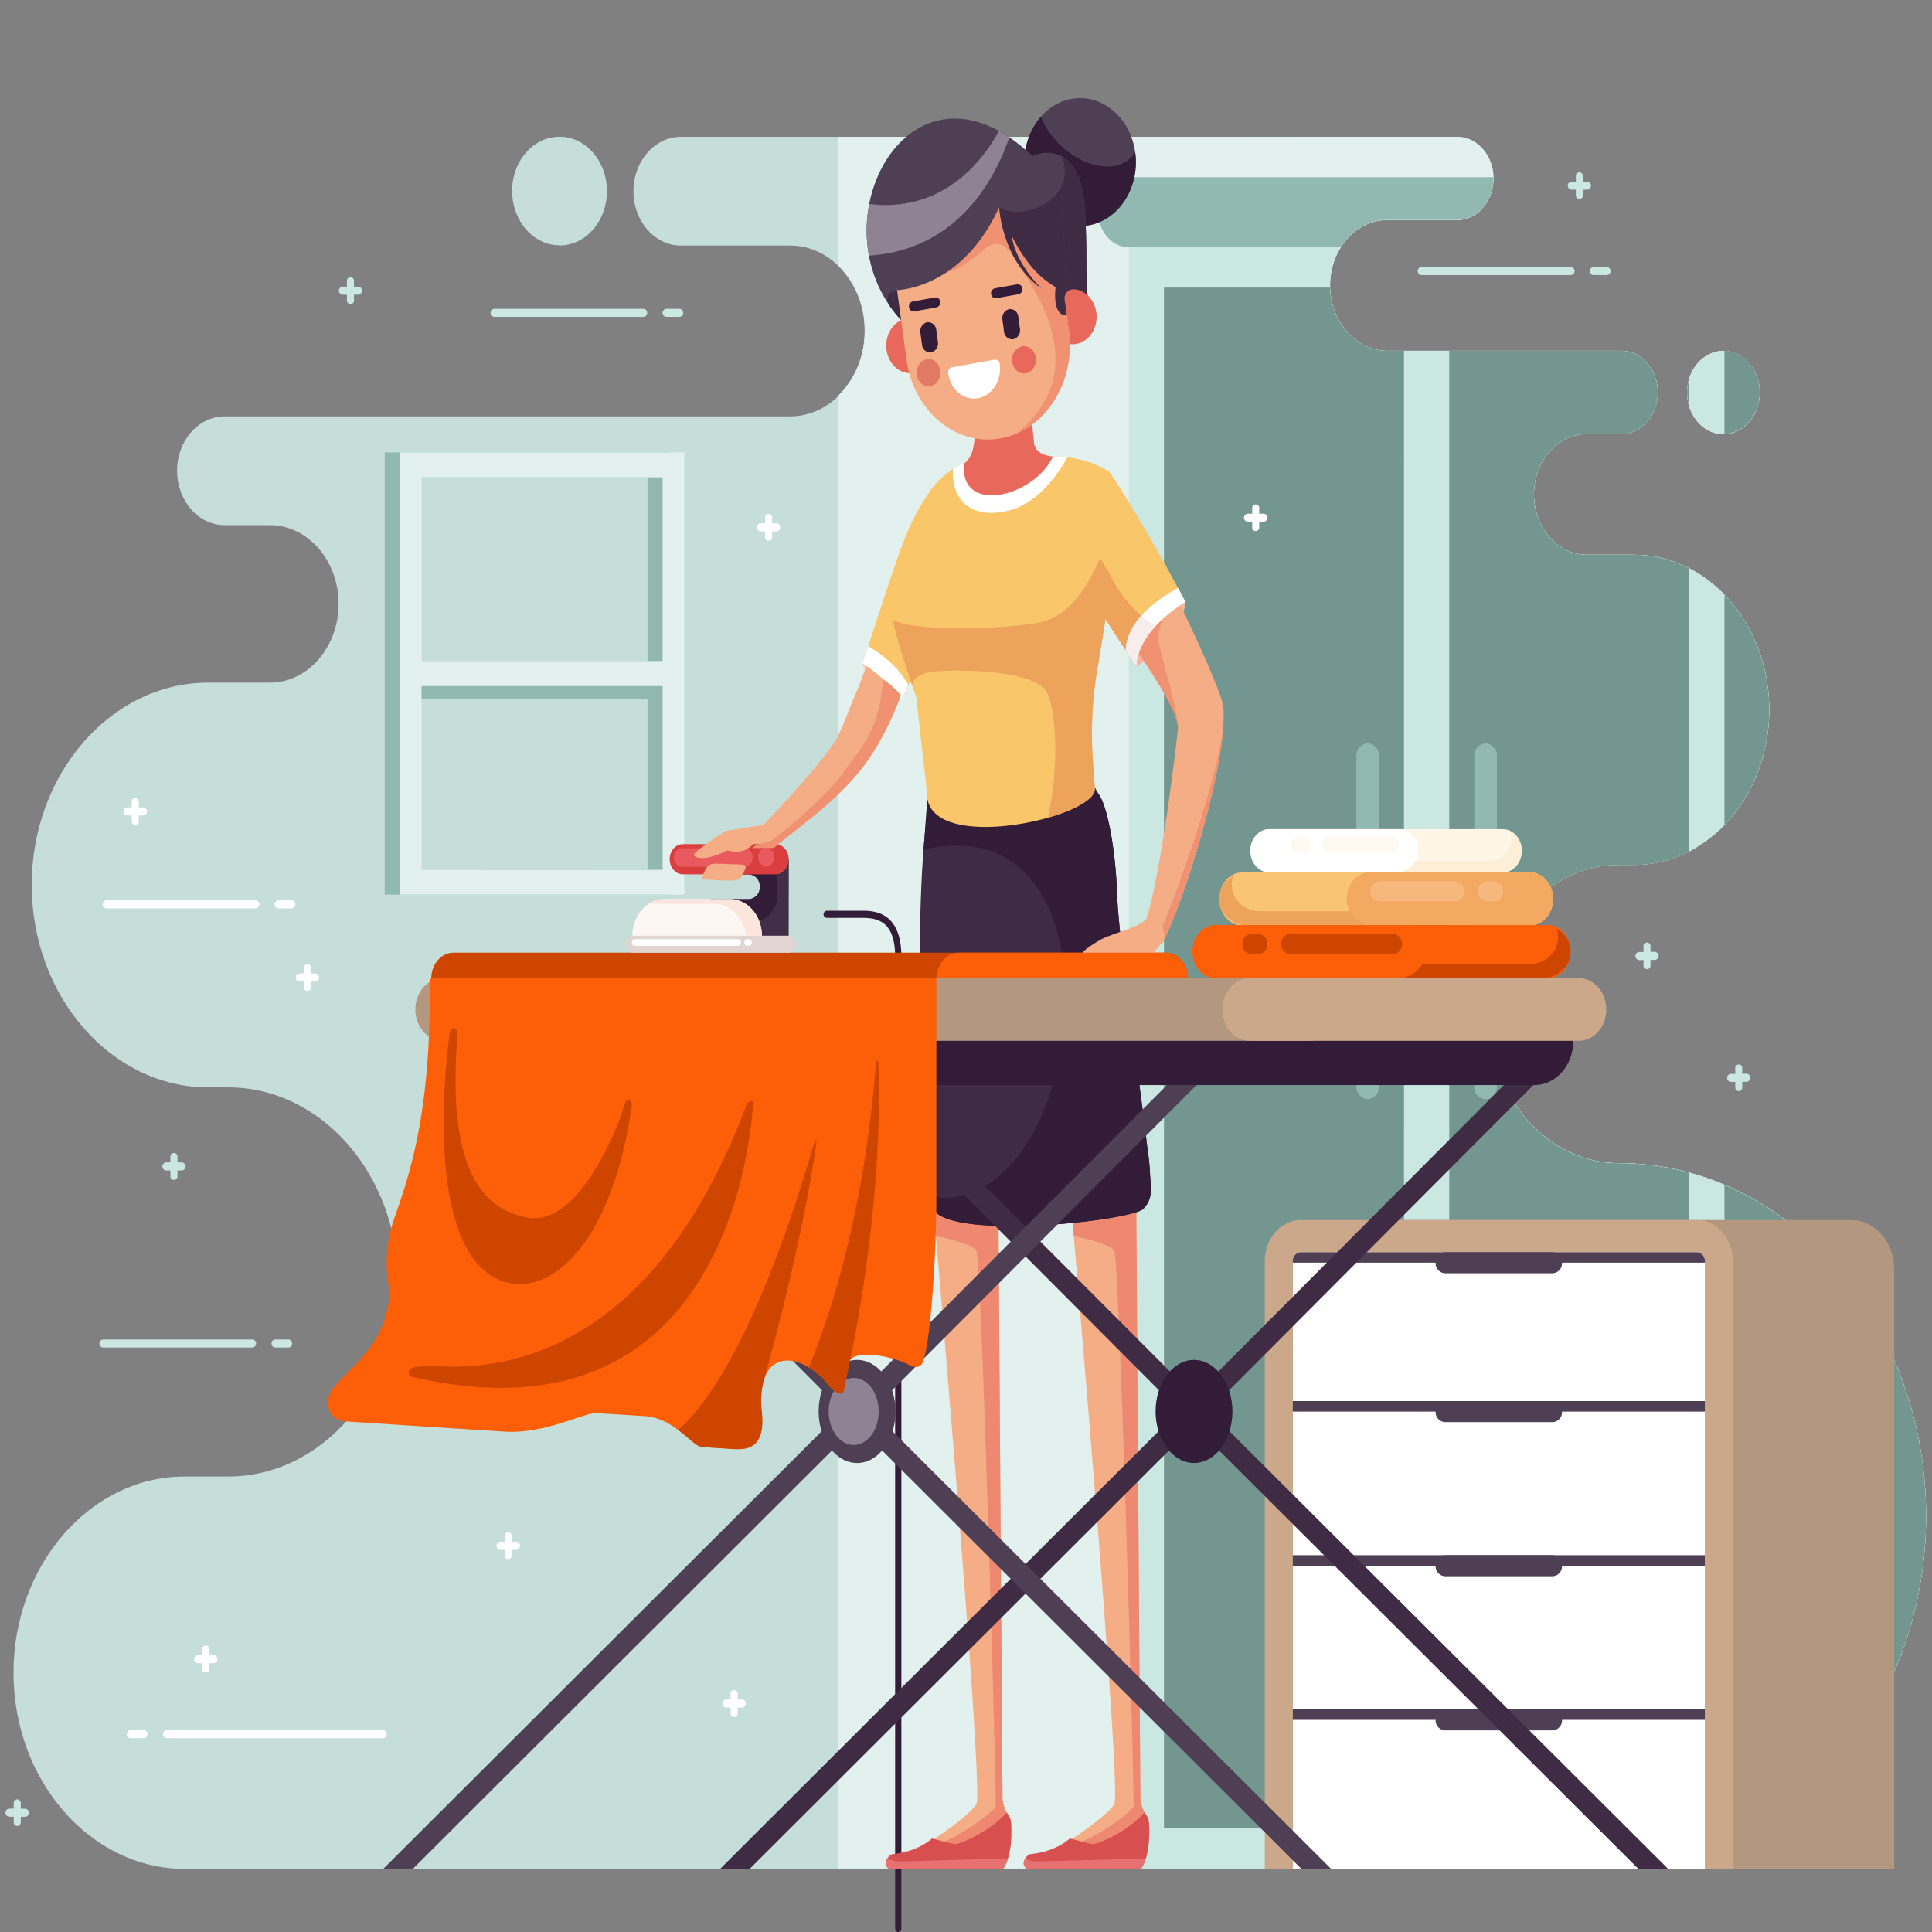 <svg id="Calque_1" data-name="Calque 1" xmlns="http://www.w3.org/2000/svg" viewBox="0 0 650 650"><rect x="0" y="0" width="650" height="650" fill="#808080" stroke="none"/><defs><style>.cls-1{fill:#c6deda;}.cls-1,.cls-11,.cls-12,.cls-13,.cls-14,.cls-15,.cls-16,.cls-17,.cls-18,.cls-19,.cls-2,.cls-20,.cls-22,.cls-23,.cls-24,.cls-25,.cls-26,.cls-27,.cls-28,.cls-29,.cls-3,.cls-30,.cls-31,.cls-32,.cls-33,.cls-34,.cls-35,.cls-36,.cls-37,.cls-38,.cls-39,.cls-4,.cls-40,.cls-5,.cls-6,.cls-7,.cls-8,.cls-9{fill-rule:evenodd;}.cls-2{fill:#e2f1ee;}.cls-3{fill:#92b9b1;}.cls-4{fill:#cae7e2;}.cls-5{fill:#739790;}.cls-6{fill:#b3977f;}.cls-7{fill:#cca88b;}.cls-8{fill:#fff;}.cls-10,.cls-9{fill:#4f3f55;}.cls-11,.cls-21{fill:#331c38;}.cls-12{fill:#f8cfbe;}.cls-13{fill:#f4ad85;}.cls-14{fill:#ef8871;}.cls-15{fill:#d84f50;}.cls-16{fill:#e67170;}.cls-17{fill:#f4b4a3;}.cls-18{fill:#3f2c44;}.cls-19{fill:#f9c66a;}.cls-20{fill:#8e8293;}.cls-22{fill:#e8685b;}.cls-23{fill:#f09172;}.cls-24{fill:#e95a5e;}.cls-25{fill:#eea35d;}.cls-26{fill:#f8eded;}.cls-27{fill:#fc5f08;}.cls-28{fill:#ce4500;}.cls-29{fill:#e37b64;}.cls-30{fill:#f9c575;}.cls-31{fill:#f4a962;}.cls-32{fill:#f6b87c;}.cls-33{fill:#fff6e7;}.cls-34{fill:#fffaf1;}.cls-35{fill:#fdefd7;}.cls-36{fill:#422e47;}.cls-37{fill:#da3e3e;}.cls-38{fill:#fdf7f4;}.cls-39{fill:#e0d5d1;}.cls-40{fill:#fbe5dc;}</style></defs><title>Plan de travail 1</title><path class="cls-1" d="M544.57,628.71C601.46,628.71,648,575.31,648,510h0c0-65.27-46.54-118.67-103.43-118.67h0c-24.05,0-43.73-22.57-43.73-50.17h0c0-27.6,19.68-50.18,43.73-50.18h5.21c25,0,45.46-23.47,45.46-52.17h0c0-28.69-20.45-52.16-45.46-52.16h-16c-9.73,0-17.7-9.14-17.7-20.31h0c0-11.17,8-20.31,17.7-20.31h11.73c6.72,0,12.22-6.31,12.22-14h0c0-7.71-5.5-14-12.22-14H466.68c-10.56,0-19.2-9.92-19.2-22h0c0-12.11,8.64-22,19.2-22h23.58c6.72,0,12.22-6.31,12.22-14h0c0-7.71-5.5-14-12.22-14H229.05c-8.77,0-15.94,8.24-15.94,18.29h0c0,10.06,7.17,18.29,15.94,18.29h36.83c13.78,0,25.05,12.94,25.05,28.74h0c0,15.81-11.27,28.74-25.05,28.74H75.52c-8.77,0-15.94,8.23-15.94,18.29h0c0,10.06,7.17,18.29,15.94,18.29h15.3c12.71,0,23.1,11.93,23.1,26.5h0c0,14.58-10.39,26.5-23.1,26.5H70c-32.63,0-59.33,30.64-59.33,68.07h0c0,37.44,26.7,68.08,59.33,68.08h6.79c31.39,0,57.07,29.46,57.07,65.47h0c0,36-25.68,65.47-57.07,65.47H62.08c-31.65,0-57.54,29.71-57.54,66h0c0,36.31,25.89,66,57.54,66ZM188.26,82.53c-8.81,0-15.95-8.19-15.95-18.29S179.45,46,188.26,46s15.94,8.19,15.94,18.29-7.14,18.29-15.94,18.29Zm391.57,63.54c-6.75,0-12.22-6.28-12.22-14s5.47-14,12.22-14,12.21,6.27,12.21,14S586.57,146.07,579.83,146.07Z"/><path class="cls-2" d="M544.57,628.71C601.46,628.71,648,575.31,648,510h0c0-65.27-46.54-118.67-103.43-118.67h0c-24.05,0-43.73-22.57-43.73-50.17h0c0-27.6,19.68-50.18,43.73-50.18h5.21c25,0,45.46-23.47,45.46-52.17h0c0-28.69-20.45-52.16-45.46-52.16h-16c-9.73,0-17.7-9.14-17.7-20.31h0c0-11.17,8-20.31,17.7-20.31h11.73c6.72,0,12.22-6.31,12.22-14h0c0-7.71-5.5-14-12.22-14H466.68c-10.56,0-19.2-9.92-19.2-22h0c0-12.11,8.64-22,19.2-22h23.58c6.72,0,12.22-6.31,12.22-14h0c0-7.71-5.5-14-12.22-14H281.91V89.23a30.58,30.58,0,0,1,9,22h0a30.55,30.55,0,0,1-9,22v495.4Zm35.26-482.64c-6.75,0-12.22-6.28-12.22-14s5.47-14,12.22-14,12.21,6.27,12.21,14S586.57,146.07,579.83,146.07Z"/><path class="cls-3" d="M129.42,301h95.72V152.21H129.42V301Zm88.42-65.84v57.46H136.73V230.81h1.9v4.39Zm0-12.77H136.73V160.59h81.11Z"/><path class="cls-2" d="M134.53,301h95.72V152.21H134.53V301Zm7.3-8.38V230.81h81.11v61.85Zm81.11-70.23H141.83V160.59h81.11Z"/><path class="cls-4" d="M498.53,70.26H379.78V628.71H544.57C601.46,628.71,648,575.31,648,510h0c0-65.27-46.54-118.67-103.43-118.67h0c-24.05,0-43.73-22.57-43.73-50.17h0c0-27.6,19.68-50.18,43.73-50.18h5.21c25,0,45.46-23.47,45.46-52.17h0c0-28.69-20.45-52.16-45.46-52.16h-16c-9.73,0-17.7-9.14-17.7-20.31h0c0-11.17,8-20.31,17.7-20.31h11.73c6.72,0,12.22-6.31,12.22-14h0c0-7.71-5.5-14-12.22-14H466.68c-10.56,0-19.2-9.92-19.2-22h0c0-12.11,8.64-22,19.2-22h23.58a11.37,11.37,0,0,0,8.27-3.73Zm81.3,75.81c-6.75,0-12.22-6.28-12.22-14s5.47-14,12.22-14,12.21,6.27,12.21,14S586.57,146.07,579.83,146.07Z"/><path class="cls-5" d="M580.18,118v28c6.59-.21,11.86-6.4,11.86-14s-5.27-13.79-11.86-14Zm0,82.12v77.39c9.24-9.56,15.06-23.39,15.06-38.7h0c0-15.31-5.82-29.13-15.06-38.69Zm0,198.51V621.42C619.66,604.67,648,561,648,510h0C648,459.11,619.66,415.41,580.18,398.67Z"/><path class="cls-3" d="M451.09,83.2H379.78c-5.66,0-10.28-5.31-10.28-11.79h0c0-6.49,4.62-11.79,10.28-11.79H502.47c0,.11,0,.23,0,.35h0c0,7.71-5.5,14-12.22,14H466.68C460.28,74,454.58,77.63,451.09,83.2Z"/><path class="cls-5" d="M568.35,127.24v9.62a16,16,0,0,1,0-9.62Zm0,64a40.23,40.23,0,0,0-18.57-4.58h-16c-9.73,0-17.7-9.14-17.7-20.31h0c0-11.17,8-20.31,17.7-20.31h11.73c6.72,0,12.22-6.31,12.22-14h0c0-7.71-5.5-14-12.22-14H487.59V615.13h80.76V394.56a90.34,90.34,0,0,0-23.78-3.19h0c-24.05,0-43.73-22.57-43.73-50.17h0c0-27.6,19.68-50.18,43.73-50.18h5.21a40.23,40.23,0,0,0,18.57-4.58V191.27Zm-96-73.23h-5.69c-10.34,0-18.83-9.5-19.18-21.26H391.61V615.13h80.76Z"/><path class="cls-3" d="M460.15,250.09h0a4.13,4.13,0,0,0-3.81,4.36v111a4.14,4.14,0,0,0,3.81,4.37h0a4.13,4.13,0,0,0,3.8-4.37v-111A4.12,4.12,0,0,0,460.15,250.09Z"/><path class="cls-3" d="M499.81,250.09h0a4.12,4.12,0,0,0-3.8,4.36v111a4.13,4.13,0,0,0,3.8,4.37h0a4.13,4.13,0,0,0,3.81-4.37v-6.74a56.38,56.38,0,0,1-2.78-17.54h0a56.33,56.33,0,0,1,2.78-17.54V254.45A4.12,4.12,0,0,0,499.81,250.09Z"/><path class="cls-6" d="M463.73,410.47H622.88c7.93,0,14.42,7.45,14.42,16.55V628.71h-188V427C449.31,417.92,455.8,410.47,463.73,410.47Z"/><path class="cls-7" d="M437.59,410.47H570.93c6.64,0,12.08,6.24,12.08,13.86V628.71H425.52V424.33C425.52,416.71,431,410.47,437.59,410.47Z"/><path class="cls-8" d="M437.59,421.3H570.93a2.86,2.86,0,0,1,2.64,3V628.71H435V424.33A2.86,2.86,0,0,1,437.59,421.3Z"/><path class="cls-9" d="M522.44,471.38H486.09a3.35,3.35,0,0,0-3.09,3.54h0a3.35,3.35,0,0,0,3.09,3.54h36.35a3.34,3.34,0,0,0,3.08-3.54h0A3.34,3.34,0,0,0,522.44,471.38Z"/><rect class="cls-10" x="434.95" y="575.09" width="138.63" height="3.54"/><rect class="cls-10" x="434.95" y="523.23" width="138.63" height="3.54"/><rect class="cls-10" x="434.95" y="471.38" width="138.63" height="3.54"/><path class="cls-9" d="M522.44,523.23H486.09a3.35,3.35,0,0,0-3.09,3.54h0a3.35,3.35,0,0,0,3.09,3.54h36.35a3.34,3.34,0,0,0,3.08-3.54h0A3.35,3.35,0,0,0,522.44,523.23Z"/><path class="cls-9" d="M522.44,575.09H486.09a3.35,3.35,0,0,0-3.09,3.54h0a3.35,3.35,0,0,0,3.09,3.54h36.35a3.35,3.35,0,0,0,3.08-3.54h0A3.34,3.34,0,0,0,522.44,575.09Z"/><path class="cls-9" d="M522.44,421.3H486.09a3.35,3.35,0,0,0-3.09,3.54h0a3.34,3.34,0,0,0,3.09,3.53h36.35a3.34,3.34,0,0,0,3.08-3.53h0A3.34,3.34,0,0,0,522.44,421.3Z"/><path class="cls-9" d="M570.93,421.3H437.59a2.86,2.86,0,0,0-2.64,3v.51H573.57v-.51A2.86,2.86,0,0,0,570.93,421.3Z"/><path class="cls-11" d="M278.13,308.81a1.21,1.21,0,0,1,0-2.4h12c2.54,0,5.76.26,8.43,2.35s4.7,6,4.7,13.14V648.8a1.06,1.06,0,1,1-2.1,0V321.9c0-6.2-1.62-9.47-3.78-11.17s-5-1.92-7.25-1.92Z"/><path class="cls-12" d="M293.34,221.2l-3.23,2s1.34,7.15,12.73,13C302.84,236.17,301.32,228.5,293.34,221.2Z"/><path class="cls-13" d="M382.19,391.72s1.43,212.09,1.5,213.81a13.56,13.56,0,0,0,1.35,4.25l-.5,4.18s-6.92,5.57-10.84,6.3-9.56,1.07-11.42.41-1.62-1.94-1.62-1.94,11.51-7.48,14.23-11.74-15.52-212.36-15.52-213.51S382.19,391.72,382.19,391.72Z"/><path class="cls-14" d="M382.19,391.72s1.43,212.09,1.5,213.81a13.56,13.56,0,0,0,1.35,4.25l-.5,4.18s-6.92,5.57-10.84,6.3-9.56,1.07-11.42.41a3.13,3.13,0,0,1-.55-.24c-.06-.14.15-.28.69-.39,5.16-1.07,18.49-10.28,18.92-12.42s-4.73-183.85-6.45-186.81c-1.26-2.17-9.4-4.08-13.63-4.94l-.87-10.15,10.42-13.55C376.5,391.88,382.19,391.72,382.19,391.72Z"/><path class="cls-15" d="M383.9,628.71H345.51a2.08,2.08,0,0,1-1.07-2.14,3.55,3.55,0,0,1,2.11-2.74c.78-.17,7.7-.45,13.41-5.29,0,0,6.42,1.73,7.63,1.89s11.6-3.85,17.45-10.65a7.22,7.22,0,0,1,1.43,2.63C386.68,613.59,387.39,623.78,383.9,628.71Z"/><path class="cls-16" d="M383.9,628.71H345.51a2.08,2.08,0,0,1-1.07-2.14,4.31,4.31,0,0,1,.59-1.46,5.42,5.42,0,0,0,3,1.14c1.27.1,37.44-1,37.47-1A12.63,12.63,0,0,1,383.9,628.71Z"/><path class="cls-13" d="M297.78,202.49c-2.81,10.83-6.32,22.73-10,31.17-2.17,5-3.4,9-6.15,14.51-1.89,3.75-9.88,13.86-28.17,32.92L251,284.74s-5.59,1.63-6.25,4.85l14.73,1.56c-.05-.66.72-5.52.72-5.52,3.76-4.13,20.25-14.46,30.42-27.95,9.36-12.41,14.18-27.51,18.63-42.41,1.25-4.19,2.31-8,3.21-11.45Z"/><path class="cls-17" d="M393.42,201.7l5.43.85s-.42,12.06-16.52,21.57c0,0-.56-8.18-.62-9.66S393.42,201.7,393.42,201.7Z"/><path class="cls-13" d="M335.8,391.72s1.43,212.09,1.5,213.81a13.56,13.56,0,0,0,1.35,4.25l-.5,4.18s-6.92,5.57-10.84,6.3-9.56,1.07-11.42.41-1.62-1.94-1.62-1.94,11.51-7.48,14.23-11.74S313,394.63,313,393.48,335.8,391.72,335.8,391.72Z"/><path class="cls-14" d="M335.8,391.72s1.43,212.09,1.5,213.81a13.56,13.56,0,0,0,1.35,4.25l-.5,4.18s-6.92,5.57-10.84,6.3-9.56,1.07-11.42.41a3.13,3.13,0,0,1-.55-.24c-.06-.14.15-.28.69-.39,5.16-1.07,18.49-10.28,18.92-12.42s-4.73-183.85-6.45-186.81c-1.26-2.17-9.4-4.08-13.63-4.94L314,405.72l10.42-13.55C330.11,391.88,335.8,391.72,335.8,391.72Z"/><path class="cls-18" d="M386,386.13c.35,2.31.72,5.19.89,8.1h0v0c0,.13,0,.26,0,.38.24,4.95,1.25,8.42-2.22,12.08s-54.6,9.66-68.11,2.44c0,0-2.27-.87-2.66-4.43-4.28-39.27-7.75-112,1.06-149.07.41-1.71,41.21-1.44,49.33,6.25a4.13,4.13,0,0,1,3.18-.06s-.17,2,2.38,5.71,5.44,17.25,6,33.44S383.71,365.58,386,386.13Z"/><path class="cls-19" d="M318.24,168.33l-4.32-4.45a74.9,74.9,0,0,0-8.68,15.25c-4.15,9.52-13.74,41-15.13,44,0,0,9.69,5.72,12.73,13L309.67,222Z"/><path class="cls-8" d="M292.11,217.41c-1,3-1.69,5.06-2,5.74,0,0,9.69,5.72,12.73,13l2.75-5.71C302,223.68,295.26,219.23,292.11,217.41Z"/><path class="cls-11" d="M386,386.13c.35,2.31.72,5.19.89,8.1h0v0c0,.13,0,.26,0,.38.24,4.95,1.25,8.42-2.22,12.08s-54.6,9.66-68.11,2.44c0,0-2.27-.87-2.66-4.43l-.21-2c52,7.23,68.22-133.68-3-116.81.82-7.27,1.2-26.56,4.26-30.26,1.1-1.33,41.21-1.44,49.33,6.25a4.13,4.13,0,0,1,3.18-.06s-.17,2,2.38,5.71,5.44,17.25,6,33.44S383.71,365.58,386,386.13Z"/><path class="cls-19" d="M373.22,158.78c-5.38-3.64-12.77-5.28-18.71-5.17-7.18.47-21.29-.32-30.28,2.35-2.68.79-11.93,6.58-13.68,14.76-1.5,7-10.1,31.1-10.19,36.25s7.91,27.56,7.91,27.56l3.14,27.89c.19,1.7.34,3.41.45,5.16,1.21,20.1,57.16,7.27,56.49-2.26-.11-1.71-.2-3.35-.26-4.94h0a129.21,129.21,0,0,1,.86-33.65c2.93-17.31,3.88-24.55,3.88-24.55Z"/><path class="cls-8" d="M359.11,153.85a33.24,33.24,0,0,0-4.6-.24c-7.18.47-21.29-.32-30.28,2.35a15.74,15.74,0,0,0-3.56,1.83c-.83,10.53,6.33,17.35,19.25,13.81C349.84,168.89,356.48,158.64,359.11,153.85Z"/><path class="cls-18" d="M242.33,628.71h9.95l148.09-147.8a1.79,1.79,0,0,1,2.69,0l148.09,147.8h10L409.1,477a3.66,3.66,0,0,1,0-4.83L516.69,364.27a5,5,0,0,0,.6-5.6c-1-1.77-2.86-2.12-4.18-.79l-110,110.35a1.78,1.78,0,0,1-2.69,0L290.31,357.88c-1.32-1.33-3.18-1-4.17.79a5,5,0,0,0,.59,5.6l107.6,107.89a3.69,3.69,0,0,1,0,4.83Z"/><path class="cls-9" d="M129,628.71h9.95L287,480.91a1.79,1.79,0,0,1,2.69,0l148.09,147.8h10L295.73,477a3.69,3.69,0,0,1,0-4.83l107.6-107.89a5,5,0,0,0,.59-5.6c-1-1.77-2.86-2.12-4.17-.79L289.69,468.23a1.78,1.78,0,0,1-2.69,0L177,357.88c-1.32-1.33-3.19-1-4.18.79a5,5,0,0,0,.6,5.6L281,472.16a3.69,3.69,0,0,1,0,4.83Z"/><path class="cls-11" d="M163.83,335.26h352.5c7.14,0,13,6.7,13,14.9h0c0,8.19-5.84,14.89-13,14.89H163.83c-7.14,0-13-6.7-13-14.89h0C150.85,342,156.69,335.26,163.83,335.26Z"/><path class="cls-6" d="M148.91,329.11H441c5,0,9.17,4.73,9.17,10.52h0c0,5.79-4.12,10.53-9.17,10.53H148.91c-5,0-9.17-4.74-9.17-10.53h0C139.74,333.84,143.87,329.11,148.91,329.11Z"/><path class="cls-7" d="M531.25,329.11H420.43c-5.05,0-9.17,4.73-9.17,10.52h0c0,5.79,4.12,10.53,9.17,10.53H531.25c5,0,9.17-4.74,9.17-10.53h0C540.42,333.84,536.29,329.11,531.25,329.11Z"/><ellipse class="cls-10" cx="288.35" cy="474.87" rx="12.93" ry="17.34"/><path class="cls-20" d="M287.22,486.16c4.63,0,8.42-5.07,8.42-11.29s-3.79-11.29-8.42-11.29-8.42,5.08-8.42,11.29S282.58,486.16,287.22,486.16Z"/><ellipse class="cls-21" cx="401.71" cy="474.87" rx="12.93" ry="17.34"/><path class="cls-22" d="M345.49,121.48l.49,8.15s1.62,16.63,1.87,19.16c.18,1.81,1.18,4.09,5.87,4.75.18,0,.62-.09.53.08-6.4,13.69-31.58,19.78-29.9,2.31,0-.06.1-.06.14-.1,5.5-3.79,3.59-19.39.37-23.14C322.09,129.46,345.49,121.48,345.49,121.48Z"/><path class="cls-13" d="M373.22,158.77c8.31,11.2,37.46,71.07,38.31,78.92,1.87,17.21-12.93,65.45-20.21,79.07-.64,1.21-2,1.28-2.13.68-.69-4-8.29-1.69-5.38-4.49,4.87-4.68,11.6-58.66,12.48-67.68S369.92,202.16,368,198.69s-.82-1.61-1.26-2.65C366.76,196,363,168.14,373.22,158.77Z"/><path class="cls-23" d="M411.62,244c-1.05,19.68-13.79,60.62-20.3,72.79-.64,1.21-2,1.28-2.13.68a3.4,3.4,0,0,0-.25-.8c5.61-12.14,20.23-52.11,22.68-72.67Zm-15.42,2.15a3.76,3.76,0,0,0,.09-.85l-.09.85Zm0-2.34C394.52,233.11,369.83,202,368,198.69c-1.89-3.46-.82-1.61-1.26-2.65,0,0-.1-.79-.23-2.12l27.28,9.59s-5,6.89-3.9,12.9C391,222,395.58,236.29,396.21,243.78Z"/><path class="cls-15" d="M337.51,628.71H299.12a2.08,2.08,0,0,1-1.07-2.14,3.55,3.55,0,0,1,2.11-2.74c.78-.17,7.7-.45,13.41-5.29,0,0,6.42,1.73,7.64,1.89s11.59-3.85,17.44-10.65a7.38,7.38,0,0,1,1.43,2.63C340.29,613.59,341,623.78,337.51,628.71Z"/><path class="cls-16" d="M337.51,628.71H299.12a2.08,2.08,0,0,1-1.07-2.14,4.31,4.31,0,0,1,.59-1.46,5.42,5.42,0,0,0,3,1.14c1.27.1,37.44-1,37.47-1A12.35,12.35,0,0,1,337.51,628.71Z"/><path class="cls-19" d="M365.28,156.69l7.94,2.08s10.73,15.56,25.63,43.78c0,0-16,8.95-16.52,21.57,0,0-15.33-22.59-17.06-28.22S362.23,164.55,365.28,156.69Z"/><path class="cls-24" d="M388.89,210.49c-3.37,3.63-6.35,8.3-6.56,13.63,0,0-8.27-12.18-13.34-20.88.39-4.69,1-8.09,1-8.09l2.88-2.71S378.79,205.72,388.89,210.49Z"/><path class="cls-25" d="M388.89,210.49c-3.37,3.63-6.35,8.3-6.56,13.63,0,0-8.27-12.18-13.34-20.88.39-4.69,1-8.09,1-8.09l2.88-2.71S378.79,205.72,388.89,210.49Z"/><path class="cls-8" d="M396.31,197.77q1.24,2.34,2.54,4.78s-16,8.95-16.52,21.57c0,0-1.49-2.18-3.59-5.37C379.17,208.39,390.47,200.94,396.31,197.77Z"/><path class="cls-26" d="M388.89,210.49c-3.37,3.63-6.35,8.3-6.56,13.63,0,0-1.49-2.18-3.59-5.37.19-4.39,2.32-8.25,5.16-11.5A23.47,23.47,0,0,0,388.89,210.49Z"/><path class="cls-27" d="M144.61,334.71c0,42.17-7.59,62.59-12,75.3A45.47,45.47,0,0,0,131,433.82c0,21.28-19.12,29.23-20.39,36.43s5,7.93,5,7.93l54,3.48c13.88.89,26.92-6.49,31.1-6.22l16.23,1c10,.65,15.88,10.15,19.23,10.36l10.08.65c4.65.3,11.35.3,10-12.53s3.8-19.11,12-16.64c4.46,1.35,8.52,5.23,10,7.14,2.86,3.57,5.22,4.35,5.63,2.12s2-9.79,2-9.79c2.86-4.21,16.09-.72,19.85,1.4s4.73-.83,4.73-.83c2.78-6.85,4.57-38.12,4.57-54.69V325.1l-164.46,1.5-5.58,2.51S144.35,330.26,144.61,334.71Z"/><path class="cls-28" d="M151.31,347.61s-7.34,49.24,5.93,72.74,46.52,13.62,55.39-48.73a1.92,1.92,0,0,0-.88-1.54c-.87-.54-1.68,1.13-2.24,3.43s-13.81,39.36-32,36.15S151,388,153.8,349.7c0,0,.35-2.85-.61-3.62s-1.65.4-1.88,1.53Zm76.84,133.47c3.64,2.72,6.24,5.64,8.08,5.76l10.08.65c4.65.3,11.35.3,10-12.53a27.61,27.61,0,0,1,.55-10v0c.4-1.41,13.24-46.8,17.83-80.72a.67.67,0,0,0-.41-.69c-.42-.13-19.6,74.15-46.18,97.61Zm44-21c20.18-49.33,22.26-102.89,22.69-103.19s.67.34.67.34c1.86,49.14-9.52,100.57-9.52,100.57s-1.55,7.55-2,9.79-2.77,1.45-5.63-2.12a25.56,25.56,0,0,0-6.25-5.39Zm-18.8-89.53S250,489.34,138.53,463.17c0,0-1-.34-1-1.2s-.2-2.44,7.3-2.44,69.94,9.62,106.36-87.91A2,2,0,0,1,253.35,370.54Z"/><path class="cls-28" d="M399.71,329.11h0c0-4.73-3.38-8.6-7.49-8.6H152.59c-4.11,0-7.49,3.87-7.49,8.6H399.71Z"/><path class="cls-9" d="M360.53,33.26c-10.23,1.82-17.23,12.8-15.65,24.54s11.17,19.77,21.39,18,17.24-12.81,15.65-24.54S370.76,31.44,360.53,33.26Z"/><path class="cls-11" d="M350.24,39.2a23.49,23.49,0,0,0-5.36,18.6c1.59,11.73,11.17,19.77,21.39,18s17.24-12.81,15.65-24.54v-.08C375,62.09,355.4,53.14,350.24,39.2Z"/><path class="cls-9" d="M303.18,107.7c-30-32.32,3-94.46,44.1-55.24,0,0,16.16-7.66,17.77,18.37,1.06,17.11-.37,25.87,1.94,34.64L306.2,116.29Z"/><path class="cls-18" d="M303.18,107.7a43.46,43.46,0,0,1-4-5c-2.2-4.74,2.6-5.11,2.6-5.11l23.69,8.69,10.67-36.68c7,4.83,26.36-1.7,21.24-16.94,3.6,2,6.94,7,7.63,18.13,1.06,17.11-.37,25.87,1.94,34.64L306.2,116.29Z"/><path class="cls-22" d="M305,107.13c4.4-.78,8.53,2.68,9.21,7.74s-2.33,9.79-6.74,10.57-8.53-2.68-9.21-7.73S300.56,107.91,305,107.13Z"/><path class="cls-22" d="M359.63,97.41c4.41-.79,8.53,2.68,9.22,7.73s-2.34,9.79-6.75,10.58-8.53-2.68-9.21-7.74S355.22,98.19,359.63,97.41Z"/><path class="cls-13" d="M324.22,56.29h0c15-2.67,29.24,9.25,31.57,26.5l3.85,28.5c2.33,17.25-8.06,33.55-23.1,36.22h0c-15,2.68-29.23-9.25-31.56-26.49l-3.86-28.5C298.79,75.27,309.18,59,324.22,56.29Z"/><path class="cls-23" d="M336.89,57.46c9.64,3.58,17.25,13.12,18.9,25.33l3.85,28.5c2,15.07-5.64,29.41-17.63,34.58,25.14-20.31,7.3-46.28,2-54.7S336.54,79,329.86,84.91s-12.16,7.14-12.16,7.14l-7.59-4.12s-1.08-11.87,1-15.44,11.56-7,22.83-13.63A20.58,20.58,0,0,1,336.89,57.46Z"/><path class="cls-11" d="M311.89,108.43h0A2.79,2.79,0,0,1,315,111l.54,4a3.07,3.07,0,0,1-2.26,3.54h0a2.79,2.79,0,0,1-3.09-2.59l-.54-4A3.09,3.09,0,0,1,311.89,108.43Z"/><path class="cls-11" d="M339.51,104h0a2.78,2.78,0,0,1,3.09,2.59l.54,4a3.09,3.09,0,0,1-2.26,3.55h0a2.79,2.79,0,0,1-3.09-2.6l-.54-4A3.07,3.07,0,0,1,339.51,104Z"/><path class="cls-11" d="M307.08,101.43l7.56-1.35a1.51,1.51,0,0,1,1.67,1.41h0a1.68,1.68,0,0,1-1.23,1.93l-7.56,1.35a1.52,1.52,0,0,1-1.68-1.41h0A1.67,1.67,0,0,1,307.08,101.43Z"/><path class="cls-11" d="M334.69,97l7.56-1.34A1.52,1.52,0,0,1,343.93,97h0A1.69,1.69,0,0,1,342.7,99l-7.56,1.34a1.52,1.52,0,0,1-1.68-1.41h0A1.69,1.69,0,0,1,334.69,97Z"/><path class="cls-8" d="M336.36,122.46c.75,5.51-2.54,10.67-7.34,11.52s-9.3-2.92-10-8.43h0a1.75,1.75,0,0,1,1.27-2L334.62,121a1.57,1.57,0,0,1,1.73,1.45Z"/><path class="cls-29" d="M311.79,120.85c2.18-.39,4.23,1.33,4.56,3.83s-1.15,4.86-3.34,5.24-4.23-1.32-4.57-3.83A4.56,4.56,0,0,1,311.79,120.85Z"/><path class="cls-22" d="M343.91,116.51c2.19-.39,4.23,1.33,4.57,3.83s-1.16,4.86-3.34,5.24-4.23-1.32-4.57-3.83A4.55,4.55,0,0,1,343.91,116.51Z"/><path class="cls-18" d="M361.46,97.32l-2.07-1.81-4.24,1.12s-1.41,9.71,3.79,9.48l-.72-5.28A3,3,0,0,1,361.46,97.32Z"/><path class="cls-9" d="M336.18,69.64S337,87.53,350.33,97c0,0-8.56-7.82-10.06-17.92,7,13.93,13.55,16.35,14.88,17.53a10.61,10.61,0,0,0,4.48.79L357,69.27,347.57,57.2l-21-4.65s-16.18,6.27-17.29,7.07A19.41,19.41,0,0,0,303.51,68c-1.2,4-5.08,16.45-5.08,16.45l3.39,13.15S323.6,97.4,336.18,69.64Z"/><path class="cls-18" d="M336.18,69.64S337,87.53,350.33,97c0,0-8.56-7.82-10.06-17.92,7,13.93,13.55,16.35,14.87,17.53a10.68,10.68,0,0,0,4.49.79L357,69.27l-2.4-3.07C349.54,71.27,340.49,72.63,336.18,69.64Z"/><path class="cls-20" d="M292.35,86a47,47,0,0,1,.1-17.38c10,1.34,29.7.22,43.67-24.54,1.14.63,2.29,1.33,3.45,2.11C335,59.57,322.58,84.07,292.35,86Z"/><path class="cls-30" d="M418,311.37h96.76c4.28,0,7.79-4,7.79-8.93h0c0-4.92-3.51-8.94-7.79-8.94H418c-4.29,0-7.79,4-7.79,8.94h0C410.18,307.35,413.68,311.37,418,311.37Z"/><path class="cls-31" d="M460.86,311.37h53.87c4.28,0,7.79-4,7.79-8.93h0c0-4.92-3.51-8.94-7.79-8.94H460.86c-4.29,0-7.79,4-7.79,8.94h0C453.07,307.35,456.57,311.37,460.86,311.37Z"/><path class="cls-32" d="M464,303.23H489.7a3.19,3.19,0,0,0,2.94-3.38h0a3.19,3.19,0,0,0-2.94-3.38H464a3.19,3.19,0,0,0-2.94,3.38h0A3.19,3.19,0,0,0,464,303.23Z"/><path class="cls-32" d="M502.75,303.23h-2.51a3.19,3.19,0,0,1-2.94-3.38h0a3.19,3.19,0,0,1,2.94-3.38h2.51a3.19,3.19,0,0,1,2.94,3.38h0A3.19,3.19,0,0,1,502.75,303.23Z"/><path class="cls-25" d="M462.59,311.37a9.65,9.65,0,0,1-8.42-4.77H423.94c-5.24,0-9.52-4-9.52-8.94a8.41,8.41,0,0,1,.54-3,8.89,8.89,0,0,0-4.78,7.75c0,4.91,4.28,8.93,9.52,8.93h42.89Z"/><path class="cls-27" d="M520.63,329.11H409c-4.29,0-7.79-4-7.79-8.94h0c0-4.91,3.5-8.94,7.79-8.94H520.63c4.28,0,7.79,4,7.79,8.94h0C528.42,325.09,524.91,329.11,520.63,329.11Z"/><path class="cls-27" d="M471.83,329.11H409c-4.29,0-7.79-4-7.79-8.94h0c0-4.91,3.5-8.94,7.79-8.94h62.87c4.29,0,7.79,4,7.79,8.94h0C479.62,325.09,476.12,329.11,471.83,329.11Z"/><path class="cls-28" d="M468.65,321H434a3.2,3.2,0,0,1-2.95-3.38h0A3.2,3.2,0,0,1,434,314.2h34.66a3.2,3.2,0,0,1,3,3.38h0A3.2,3.2,0,0,1,468.65,321Z"/><path class="cls-28" d="M420.94,321h2.5a3.2,3.2,0,0,0,2.95-3.38h0a3.2,3.2,0,0,0-2.95-3.38h-2.5a3.2,3.2,0,0,0-2.95,3.38h0A3.2,3.2,0,0,0,420.94,321Z"/><path class="cls-28" d="M470.1,329.11a9.65,9.65,0,0,0,8.42-4.77h36.14c5.23,0,9.52-4,9.52-8.94a8.2,8.2,0,0,0-.55-3,8.85,8.85,0,0,1,4.79,7.74c0,4.92-4.29,8.94-9.52,8.94H470.1Z"/><path class="cls-33" d="M505.67,293.5H427c-3.48,0-6.33-3.27-6.33-7.26h0c0-4,2.85-7.27,6.33-7.27h78.65c3.49,0,6.34,3.27,6.34,7.27h0C512,290.23,509.16,293.5,505.67,293.5Z"/><path class="cls-8" d="M470.81,293.5H427c-3.48,0-6.33-3.27-6.33-7.26h0c0-4,2.85-7.27,6.33-7.27h43.79c3.48,0,6.33,3.27,6.33,7.27h0C477.14,290.23,474.29,293.5,470.81,293.5Z"/><path class="cls-34" d="M468.22,286.88H447.37a2.6,2.6,0,0,1-2.4-2.75h0a2.6,2.6,0,0,1,2.4-2.75h20.85a2.59,2.59,0,0,1,2.39,2.75h0A2.59,2.59,0,0,1,468.22,286.88Z"/><path class="cls-34" d="M436.76,286.88h2a2.6,2.6,0,0,0,2.4-2.75h0a2.6,2.6,0,0,0-2.4-2.75h-2a2.6,2.6,0,0,0-2.4,2.75h0A2.6,2.6,0,0,0,436.76,286.88Z"/><path class="cls-35" d="M469.4,293.5a7.83,7.83,0,0,0,6.84-3.88h24.58a7.54,7.54,0,0,0,7.74-7.27,6.91,6.91,0,0,0-.44-2.41,7.22,7.22,0,0,1,3.89,6.3,7.54,7.54,0,0,1-7.74,7.26H469.4Z"/><path class="cls-36" d="M265.34,316.51H239v-14h13a3.94,3.94,0,0,0,3.63-4.17h0a3.93,3.93,0,0,0-3.63-4.17H239v-5.08h26.39Z"/><path class="cls-11" d="M239,309.83v-7.32h13a3.94,3.94,0,0,0,3.63-4.17h0a3.93,3.93,0,0,0-3.63-4.17H239v-5.08h22.51v12.17c0,4.71-3.36,8.57-7.47,8.57Z"/><path class="cls-37" d="M260.91,284H229.74c-2.44,0-4.43,2.28-4.43,5.08h0c0,2.79,2,5.08,4.43,5.08h31.17c2.44,0,4.43-2.29,4.43-5.08h0C265.34,286.29,263.35,284,260.91,284Z"/><path class="cls-38" d="M256.19,316.51a13.49,13.49,0,0,0,.11-1.7h0c0-6.77-4.82-12.3-10.72-12.3h-22.1c-5.89,0-10.71,5.53-10.71,12.3h0a13.5,13.5,0,0,0,.1,1.7Z"/><path class="cls-39" d="M213,320.51h52.39a2.69,2.69,0,0,0,2.49-2.85h0a2.7,2.7,0,0,0-2.49-2.86H213a2.7,2.7,0,0,0-2.49,2.86h0A2.69,2.69,0,0,0,213,320.51Z"/><path class="cls-8" d="M213.6,318.21h34.67a1.06,1.06,0,0,0,1-1.12h0a1.06,1.06,0,0,0-1-1.12H213.6a1.06,1.06,0,0,0-1,1.12h0A1.06,1.06,0,0,0,213.6,318.21Z"/><path class="cls-8" d="M251.91,318.21h-.47a1.06,1.06,0,0,1-1-1.12h0a1.06,1.06,0,0,1,1-1.12h.47a1.06,1.06,0,0,1,1,1.12h0A1.06,1.06,0,0,1,251.91,318.21Z"/><path class="cls-24" d="M250.5,285.35h-21a3,3,0,0,0-2.73,3.14h0a3,3,0,0,0,2.73,3.14h21a3,3,0,0,0,2.73-3.14h0A3,3,0,0,0,250.5,285.35Z"/><path class="cls-24" d="M257.82,285.35h0a2.94,2.94,0,0,1,2.71,3.12v0a3,3,0,0,1-2.71,3.12h0a3,3,0,0,1-2.72-3.12v0A2.94,2.94,0,0,1,257.82,285.35Z"/><path class="cls-40" d="M251,314.8h5.35a13.65,13.65,0,0,0-1-5.12,12.34,12.34,0,0,0-2.68-4.12,9.94,9.94,0,0,0-7.06-3.06h-22.1a9.59,9.59,0,0,0-5.25,1.59h22.1a9.49,9.49,0,0,1,2.39.31,11,11,0,0,1,6.66,5.42A13.48,13.48,0,0,1,251,314.8Z"/><path class="cls-25" d="M300.46,208.34c.67,5,4.52,16.67,6.55,22.59,0-.13-.71-4,6.71-4.91s31.94-.79,37.78,5.91c3.58,4.09,5.31,24.46,1,43.2,9.11-2.6,16.07-6.41,15.83-9.81-.11-1.71-.2-3.35-.26-4.94h0a129.21,129.21,0,0,1,.86-33.65c2.93-17.31,3.88-24.55,3.88-24.55l.08-9.74c-.7-1.08-1.38-2.24-2-3.46,0,0-.43-1.45-1.18-.27s-7.22,18.47-20.26,20.81S304.75,212.39,300.46,208.34Z"/><path class="cls-13" d="M376.66,328.91h8.84c4.25,0,2.94-5,2.94-8.4,0-.89,3.27-3.86,3.28-5.05,0-4.94-3.28-9.35-5.57-6.7-2.95,3.43-10.6,4.8-15.41,7.15-1.46.71-6.44,3.86-6.44,4.6h0C364.3,325.14,372.63,328.91,376.66,328.91Z"/><path class="cls-27" d="M399.71,329.11h0c0-4.73-3.38-8.6-7.49-8.6H322.63c-4.11,0-7.49,3.87-7.49,8.6h84.57Z"/><path class="cls-8" d="M257.41,174.27a1.19,1.19,0,1,1,2.36,0v1.79h1.56a1.37,1.37,0,0,1,0,2.71h-1.56v1.79a1.19,1.19,0,1,1-2.36,0v-1.79h-1.56a1.37,1.37,0,0,1,0-2.71h1.56Z"/><path class="cls-8" d="M102.23,325.75a1.2,1.2,0,1,1,2.37,0v1.78h1.56a1.37,1.37,0,0,1,0,2.71H104.6V332a1.2,1.2,0,1,1-2.37,0v-1.79h-1.55a1.37,1.37,0,0,1,0-2.71h1.55Z"/><path class="cls-8" d="M169.81,516.92a1.19,1.19,0,1,1,2.36,0v1.78h1.56a1.37,1.37,0,0,1,0,2.72h-1.56v1.78a1.19,1.19,0,1,1-2.36,0v-1.78h-1.56a1.37,1.37,0,0,1,0-2.72h1.56Z"/><path class="cls-8" d="M421.29,171.05a1.19,1.19,0,1,1,2.36,0v1.78h1.56a1.37,1.37,0,0,1,0,2.72h-1.56v1.78a1.19,1.19,0,1,1-2.36,0v-1.78h-1.56a1.37,1.37,0,0,1,0-2.72h1.56Z"/><path class="cls-8" d="M245.8,570a1.2,1.2,0,1,1,2.37,0v1.78h1.56a1.37,1.37,0,0,1,0,2.72h-1.56v1.79a1.2,1.2,0,1,1-2.37,0v-1.79h-1.55a1.37,1.37,0,0,1,0-2.72h1.55Z"/><path class="cls-8" d="M44.32,269.86a1.2,1.2,0,1,1,2.37,0v1.78h1.55a1.37,1.37,0,0,1,0,2.72H46.69v1.78a1.2,1.2,0,1,1-2.37,0v-1.78H42.77a1.37,1.37,0,0,1,0-2.72h1.55Z"/><path class="cls-8" d="M68,555.05a1.2,1.2,0,1,1,2.37,0v1.79H72a1.37,1.37,0,0,1,0,2.71H70.41v1.79a1.2,1.2,0,1,1-2.37,0v-1.79H66.49a1.37,1.37,0,0,1,0-2.71H68Z"/><path class="cls-8" d="M56,584.8a1.37,1.37,0,0,1,0-2.71h72.92a1.37,1.37,0,0,1,0,2.71Zm-7.51-2.71a1.37,1.37,0,0,1,0,2.71H43.84a1.37,1.37,0,0,1,0-2.71Z"/><path class="cls-8" d="M86.08,305.62a1.37,1.37,0,0,0,0-2.71H35.71a1.37,1.37,0,0,0,0,2.71Zm7.51-2.71a1.37,1.37,0,0,0,0,2.71h4.62a1.37,1.37,0,0,0,0-2.71Z"/><path class="cls-4" d="M528.55,92.55a1.37,1.37,0,0,0,0-2.72H478.18a1.37,1.37,0,0,0,0,2.72Zm7.51-2.72a1.37,1.37,0,0,0,0,2.72h4.62a1.37,1.37,0,0,0,0-2.72Z"/><path class="cls-4" d="M216.58,106.61a1.37,1.37,0,0,0,0-2.71H166.21a1.37,1.37,0,0,0,0,2.71Zm7.51-2.71a1.37,1.37,0,0,0,0,2.71h4.62a1.37,1.37,0,0,0,0-2.71Z"/><path class="cls-4" d="M85,453.37a1.37,1.37,0,0,0,0-2.71H34.6a1.37,1.37,0,0,0,0,2.71Zm7.51-2.71a1.37,1.37,0,0,0,0,2.71h4.61a1.37,1.37,0,0,0,0-2.71Z"/><path class="cls-4" d="M116.72,94.65a1.2,1.2,0,1,1,2.37,0v1.79h1.55a1.37,1.37,0,0,1,0,2.71h-1.55v1.79a1.2,1.2,0,1,1-2.37,0V99.15h-1.55a1.37,1.37,0,0,1,0-2.71h1.55Z"/><path class="cls-4" d="M530.18,59.31a1.19,1.19,0,1,1,2.36,0V61.1h1.56a1.37,1.37,0,0,1,0,2.71h-1.56V65.6a1.19,1.19,0,1,1-2.36,0V63.81h-1.56a1.37,1.37,0,0,1,0-2.71h1.56Z"/><path class="cls-4" d="M57.34,389.29a1.2,1.2,0,1,1,2.37,0v1.79h1.56a1.37,1.37,0,0,1,0,2.71H59.71v1.79a1.2,1.2,0,1,1-2.37,0v-1.79H55.79a1.37,1.37,0,0,1,0-2.71h1.55Z"/><path class="cls-4" d="M552.93,318.45a1.19,1.19,0,1,1,2.36,0v1.79h1.56a1.37,1.37,0,0,1,0,2.71h-1.56v1.78a1.19,1.19,0,1,1-2.36,0V323h-1.56a1.37,1.37,0,0,1,0-2.71h1.56Z"/><path class="cls-4" d="M4.61,606.75a1.28,1.28,0,0,1,1.18-1.36A1.28,1.28,0,0,1,7,606.75v1.78H8.53a1.37,1.37,0,0,1,0,2.72H7V613a1.28,1.28,0,0,1-1.18,1.36A1.28,1.28,0,0,1,4.61,613v-1.78H3.05a1.37,1.37,0,0,1,0-2.72H4.61Z"/><path class="cls-4" d="M583.8,359.46a1.19,1.19,0,1,1,2.36,0v1.79h1.56a1.37,1.37,0,0,1,0,2.71h-1.56v1.79a1.19,1.19,0,1,1-2.36,0V364h-1.56a1.37,1.37,0,0,1,0-2.71h1.56Z"/><path class="cls-13" d="M244.32,279.54a73.25,73.25,0,0,0-10.23,7.19c-1.93,1.6,1.26,2.16,3.4,1.89a24.47,24.47,0,0,0,7.15-2.47c.49-.18,6.42,2.52,10.32-4.29s2.28-4.38,2.28-4.38Z"/><path class="cls-13" d="M236.56,294.15c1.52-2.75,1-3.86,6.34-3.52,5.93.37,8.61-.28,7.88,1.58-1.75,4.46-1,4.49-13.93,3.67C235.84,295.82,236.25,294.71,236.56,294.15Z"/><path class="cls-23" d="M259.43,282.78c-1.92,1.07-4.08.61-6.46,2.55h7.47c2.93-3,11.46-8.76,19.73-16.39a86.17,86.17,0,0,0,10.4-11.26A89,89,0,0,0,301,239.05c1.14-2.59,2.06-5,2.12-5.14a27.66,27.66,0,0,0-6.08-5.42c-.89,17.93-9.33,25.44-12.4,30.13a50,50,0,0,1-4.83,6.05C272.34,272.87,261.16,281.82,259.43,282.78Z"/></svg>